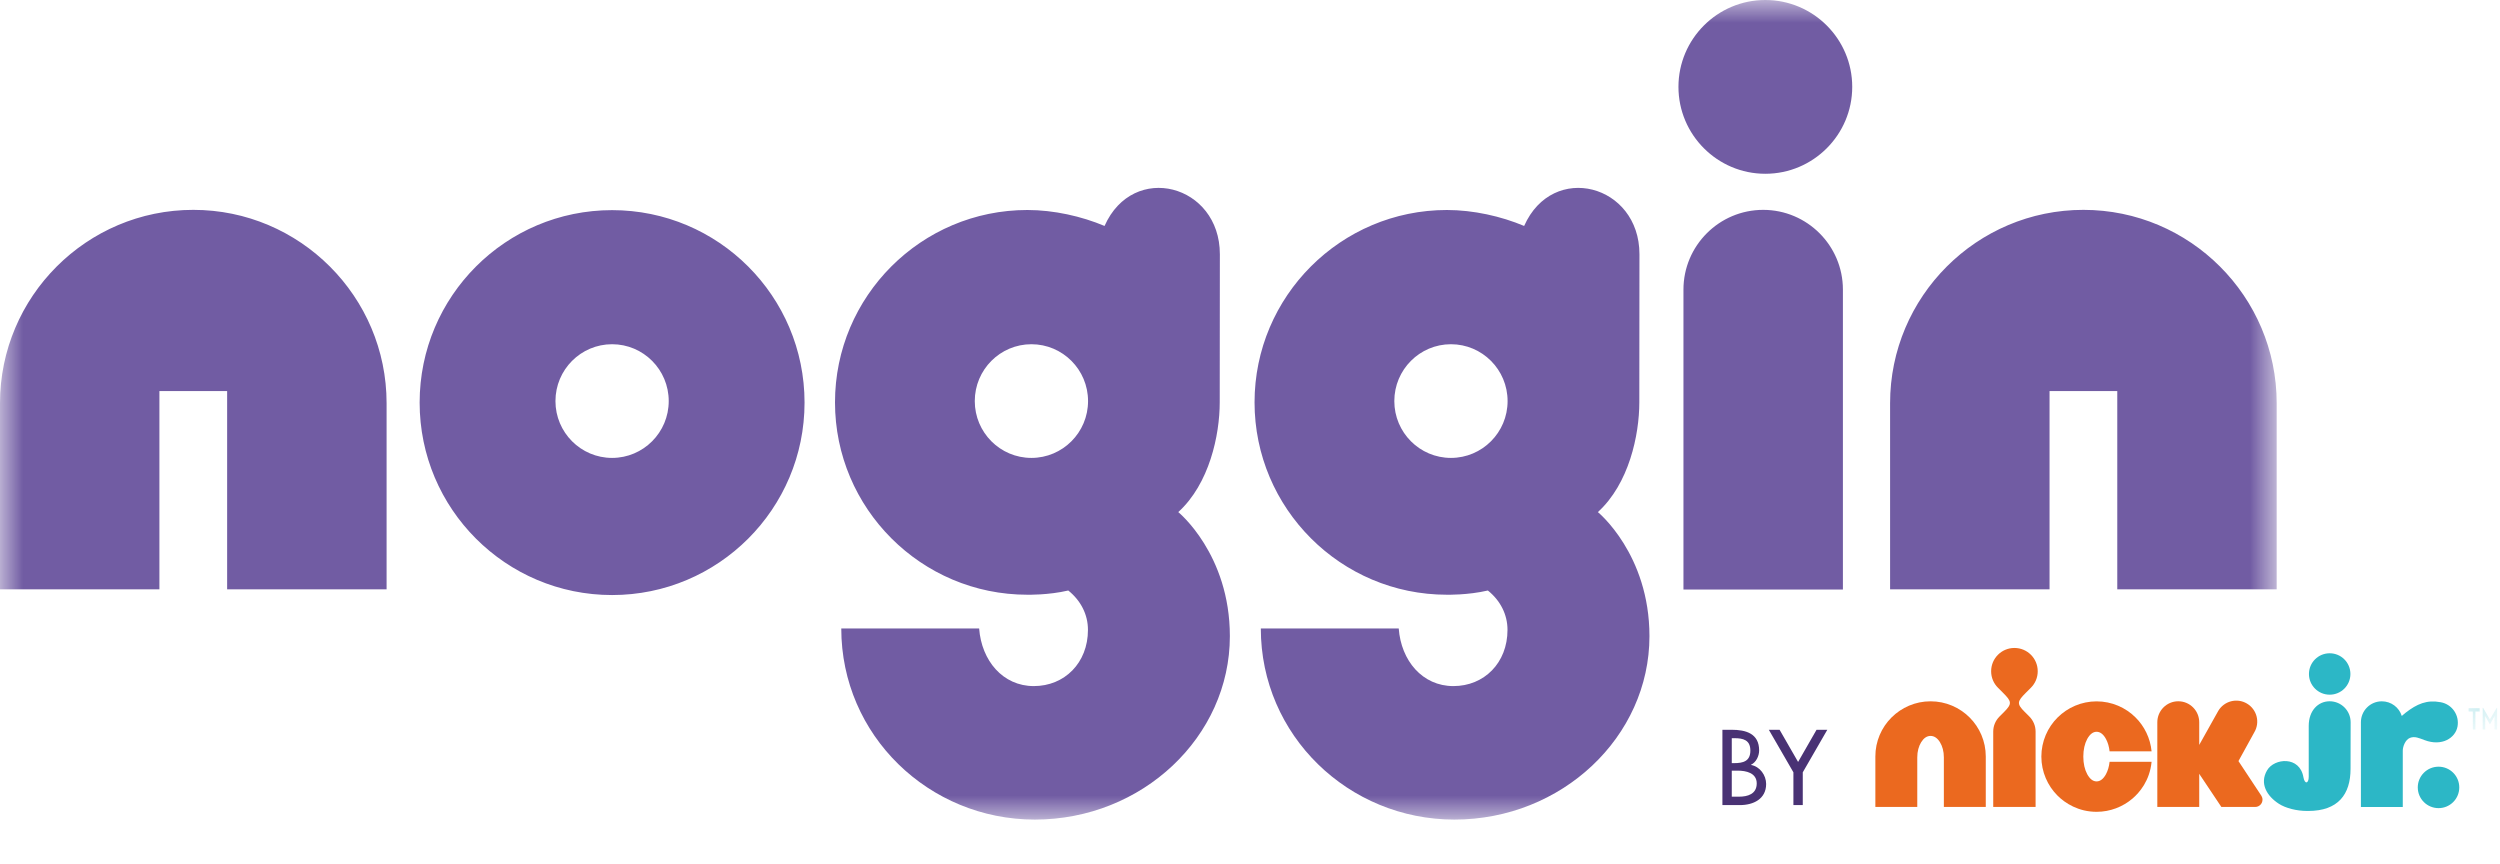 <svg width="55" height="19" viewBox="0 0 55 19" fill="none" xmlns="http://www.w3.org/2000/svg">
<mask id="mask0" mask-type="alpha" maskUnits="userSpaceOnUse" x="0" y="0" width="51" height="19">
<path fill-rule="evenodd" clip-rule="evenodd" d="M0 0H50.088V18.031H0V0Z" fill="white"/>
</mask>
<g mask="url(#mask0)">
<path fill-rule="evenodd" clip-rule="evenodd" d="M37.036 12.969V6.371C37.036 5.404 37.823 4.617 38.79 4.617C39.757 4.617 40.544 5.404 40.544 6.371V12.969H37.036ZM38.837 3.823C39.891 3.823 40.749 2.965 40.749 1.911C40.749 0.857 39.891 0 38.837 0C37.783 0 36.926 0.857 36.926 1.911C36.926 2.965 37.783 3.823 38.837 3.823ZM45.835 4.617C43.49 4.617 41.582 6.525 41.582 8.87V12.966H45.09V8.603H46.58V12.966H50.087V8.87C50.087 6.525 48.179 4.617 45.835 4.617ZM36.288 13.996C36.288 16.208 34.362 18.031 31.996 18.031C29.67 18.031 27.738 16.181 27.738 13.826H30.772C30.824 14.534 31.292 15.094 31.975 15.094C32.65 15.094 33.165 14.585 33.165 13.857C33.165 13.518 33.008 13.213 32.733 12.991C32.291 13.095 31.832 13.084 31.832 13.084C29.499 13.084 27.6 11.186 27.6 8.852C27.6 6.518 29.499 4.62 31.832 4.62C32.414 4.62 33.026 4.758 33.531 4.971C34.161 3.551 36.068 4.056 36.068 5.593L36.065 8.852C36.065 9.57 35.838 10.643 35.153 11.266C35.153 11.266 36.288 12.189 36.288 13.996ZM33.167 8.824C33.167 8.133 32.609 7.573 31.921 7.573C31.233 7.573 30.675 8.133 30.675 8.824C30.675 9.514 31.233 10.074 31.921 10.074C32.609 10.074 33.167 9.514 33.167 8.824ZM27.057 13.996C27.057 16.208 25.132 18.031 22.765 18.031C20.439 18.031 18.508 16.181 18.508 13.826H21.541C21.594 14.534 22.062 15.094 22.744 15.094C23.419 15.094 23.935 14.585 23.935 13.857C23.935 13.518 23.777 13.213 23.502 12.991C23.061 13.095 22.602 13.084 22.602 13.084C20.268 13.084 18.37 11.186 18.37 8.852C18.37 6.518 20.268 4.62 22.602 4.62C23.184 4.62 23.795 4.758 24.3 4.971C24.931 3.551 26.837 4.056 26.837 5.593L26.834 8.852C26.834 9.57 26.607 10.643 25.922 11.266C25.922 11.266 27.057 12.189 27.057 13.996ZM23.937 8.824C23.937 8.133 23.379 7.573 22.691 7.573C22.003 7.573 21.445 8.133 21.445 8.824C21.445 9.514 22.003 10.074 22.691 10.074C23.379 10.074 23.937 9.514 23.937 8.824ZM4.253 4.617C1.907 4.617 0 6.525 0 8.87V12.966H3.507V8.603H4.997V12.966H8.505V8.87C8.505 6.525 6.597 4.617 4.253 4.617ZM17.7 8.857C17.7 11.195 15.804 13.091 13.466 13.091C11.128 13.091 9.232 11.195 9.232 8.857C9.232 6.518 11.128 4.623 13.466 4.623C15.804 4.623 17.7 6.518 17.7 8.857ZM14.712 8.824C14.712 8.133 14.154 7.573 13.466 7.573C12.778 7.573 12.22 8.133 12.22 8.824C12.22 9.514 12.778 10.074 13.466 10.074C14.154 10.074 14.712 9.514 14.712 8.824Z" fill="#715CA3"/>
</g>
<path fill-rule="evenodd" clip-rule="evenodd" d="M38.099 17.527H38.257C38.448 17.527 38.648 17.47 38.648 17.235C38.648 17.002 38.411 16.954 38.226 16.954H38.099V17.527ZM38.099 16.789H38.151C38.347 16.789 38.508 16.749 38.508 16.513C38.508 16.279 38.349 16.24 38.156 16.24H38.099V16.789ZM37.893 16.055H38.095C38.407 16.055 38.701 16.136 38.701 16.51C38.701 16.631 38.635 16.771 38.523 16.824V16.829C38.718 16.864 38.855 17.055 38.855 17.248C38.855 17.58 38.571 17.712 38.279 17.712H37.893V16.055Z" fill="#493274"/>
<path fill-rule="evenodd" clip-rule="evenodd" d="M38.914 16.055H39.151L39.558 16.763L39.964 16.055H40.201L39.661 16.991V17.712H39.455V16.991L38.914 16.055Z" fill="#493274"/>
<path fill-rule="evenodd" clip-rule="evenodd" d="M51.712 16.915C51.712 17.477 51.438 17.841 50.781 17.841H50.756C50.526 17.841 50.285 17.78 50.135 17.683C49.874 17.515 49.704 17.239 49.876 16.947C50.035 16.677 50.593 16.627 50.675 17.098C50.704 17.262 50.792 17.241 50.792 17.089V15.969C50.792 15.634 50.998 15.428 51.253 15.428C51.507 15.429 51.714 15.635 51.714 15.889L51.712 16.915ZM51.253 15.283C51.505 15.283 51.709 15.08 51.709 14.828C51.709 14.576 51.505 14.372 51.253 14.372C51.001 14.372 50.797 14.576 50.797 14.828C50.797 15.08 51.001 15.283 51.253 15.283Z" fill="#2CB7C6"/>
<path fill-rule="evenodd" clip-rule="evenodd" d="M52.861 17.754V16.514C52.861 16.424 52.917 16.273 53.02 16.233C53.126 16.192 53.223 16.239 53.339 16.282C53.722 16.428 54.019 16.235 54.065 15.985C54.111 15.735 53.947 15.495 53.696 15.449C53.389 15.391 53.173 15.487 52.922 15.681C52.922 15.681 52.921 15.681 52.921 15.682C52.903 15.695 52.856 15.736 52.839 15.751C52.781 15.564 52.606 15.429 52.4 15.429C52.146 15.429 51.94 15.635 51.94 15.889V17.754H52.861Z" fill="#2CB7C6"/>
<path fill-rule="evenodd" clip-rule="evenodd" d="M53.648 17.779C53.9 17.779 54.104 17.575 54.104 17.323C54.104 17.071 53.9 16.867 53.648 16.867C53.396 16.867 53.191 17.071 53.191 17.323C53.191 17.575 53.396 17.779 53.648 17.779Z" fill="#2CB7C6"/>
<path fill-rule="evenodd" clip-rule="evenodd" d="M42.472 15.429C42.139 15.428 41.832 15.566 41.613 15.785C41.394 16.003 41.257 16.309 41.258 16.643V17.753H42.18V17.268V16.662C42.18 16.53 42.212 16.416 42.266 16.328C42.32 16.241 42.39 16.19 42.472 16.19C42.555 16.19 42.625 16.241 42.679 16.328C42.733 16.416 42.765 16.53 42.765 16.662V17.753H43.687V16.643C43.687 16.309 43.551 16.003 43.332 15.785C43.113 15.566 42.806 15.428 42.472 15.429Z" fill="#EB691F"/>
<path fill-rule="evenodd" clip-rule="evenodd" d="M44.68 15.13C44.773 15.037 44.83 14.909 44.83 14.768C44.83 14.626 44.773 14.498 44.68 14.405C44.587 14.312 44.459 14.255 44.317 14.255C44.176 14.255 44.048 14.312 43.955 14.405C43.862 14.498 43.805 14.626 43.805 14.768C43.805 14.909 43.862 15.037 43.955 15.13L44.068 15.243C44.257 15.432 44.27 15.482 44.091 15.662L43.988 15.765C43.904 15.85 43.851 15.966 43.851 16.095V17.753H44.783V16.095C44.783 15.966 44.731 15.85 44.647 15.765L44.544 15.662C44.364 15.483 44.378 15.432 44.567 15.243L44.68 15.13Z" fill="#EB691F"/>
<path fill-rule="evenodd" clip-rule="evenodd" d="M46.332 17.031C46.278 17.132 46.207 17.191 46.125 17.191C46.042 17.191 45.973 17.132 45.918 17.031C45.864 16.93 45.833 16.799 45.833 16.645C45.833 16.491 45.864 16.36 45.918 16.259C45.973 16.158 46.043 16.099 46.125 16.099C46.207 16.099 46.278 16.158 46.332 16.259C46.372 16.334 46.4 16.426 46.411 16.53H47.335C47.307 16.241 47.178 15.979 46.984 15.786C46.766 15.567 46.459 15.43 46.125 15.43C45.791 15.43 45.485 15.567 45.266 15.786C45.047 16.004 44.91 16.311 44.91 16.645C44.91 16.979 45.047 17.286 45.266 17.504C45.434 17.672 45.727 17.86 46.125 17.86C46.424 17.86 46.701 17.75 46.913 17.57C47.067 17.439 47.295 17.176 47.335 16.759H46.411C46.4 16.864 46.372 16.956 46.332 17.031Z" fill="#EB691F"/>
<path fill-rule="evenodd" clip-rule="evenodd" d="M49.775 17.592C49.775 17.561 49.766 17.533 49.751 17.508L49.246 16.744L49.595 16.11C49.725 15.89 49.652 15.608 49.432 15.478C49.213 15.348 48.93 15.422 48.801 15.641L48.383 16.388V15.89C48.383 15.635 48.177 15.428 47.922 15.428C47.668 15.428 47.461 15.635 47.461 15.89V17.753H48.383V17.024L48.87 17.753L49.615 17.753C49.703 17.753 49.775 17.681 49.775 17.592Z" fill="#EB691F"/>
<mask id="mask1" mask-type="alpha" maskUnits="userSpaceOnUse" x="54" y="15" width="1" height="1">
<path fill-rule="evenodd" clip-rule="evenodd" d="M54.309 15.572H54.937V15.973H54.309V15.572Z" fill="white"/>
</mask>
<g mask="url(#mask1)">
<path fill-rule="evenodd" clip-rule="evenodd" d="M54.619 15.572H54.628L54.778 15.827L54.928 15.572H54.937V16.05H54.88V15.754L54.783 15.93H54.773L54.675 15.754V16.05H54.619V15.572ZM54.402 15.653H54.309V15.58H54.553V15.653H54.459V16.05H54.402V15.653Z" fill="#2CB7C6"/>
</g>
</svg>

